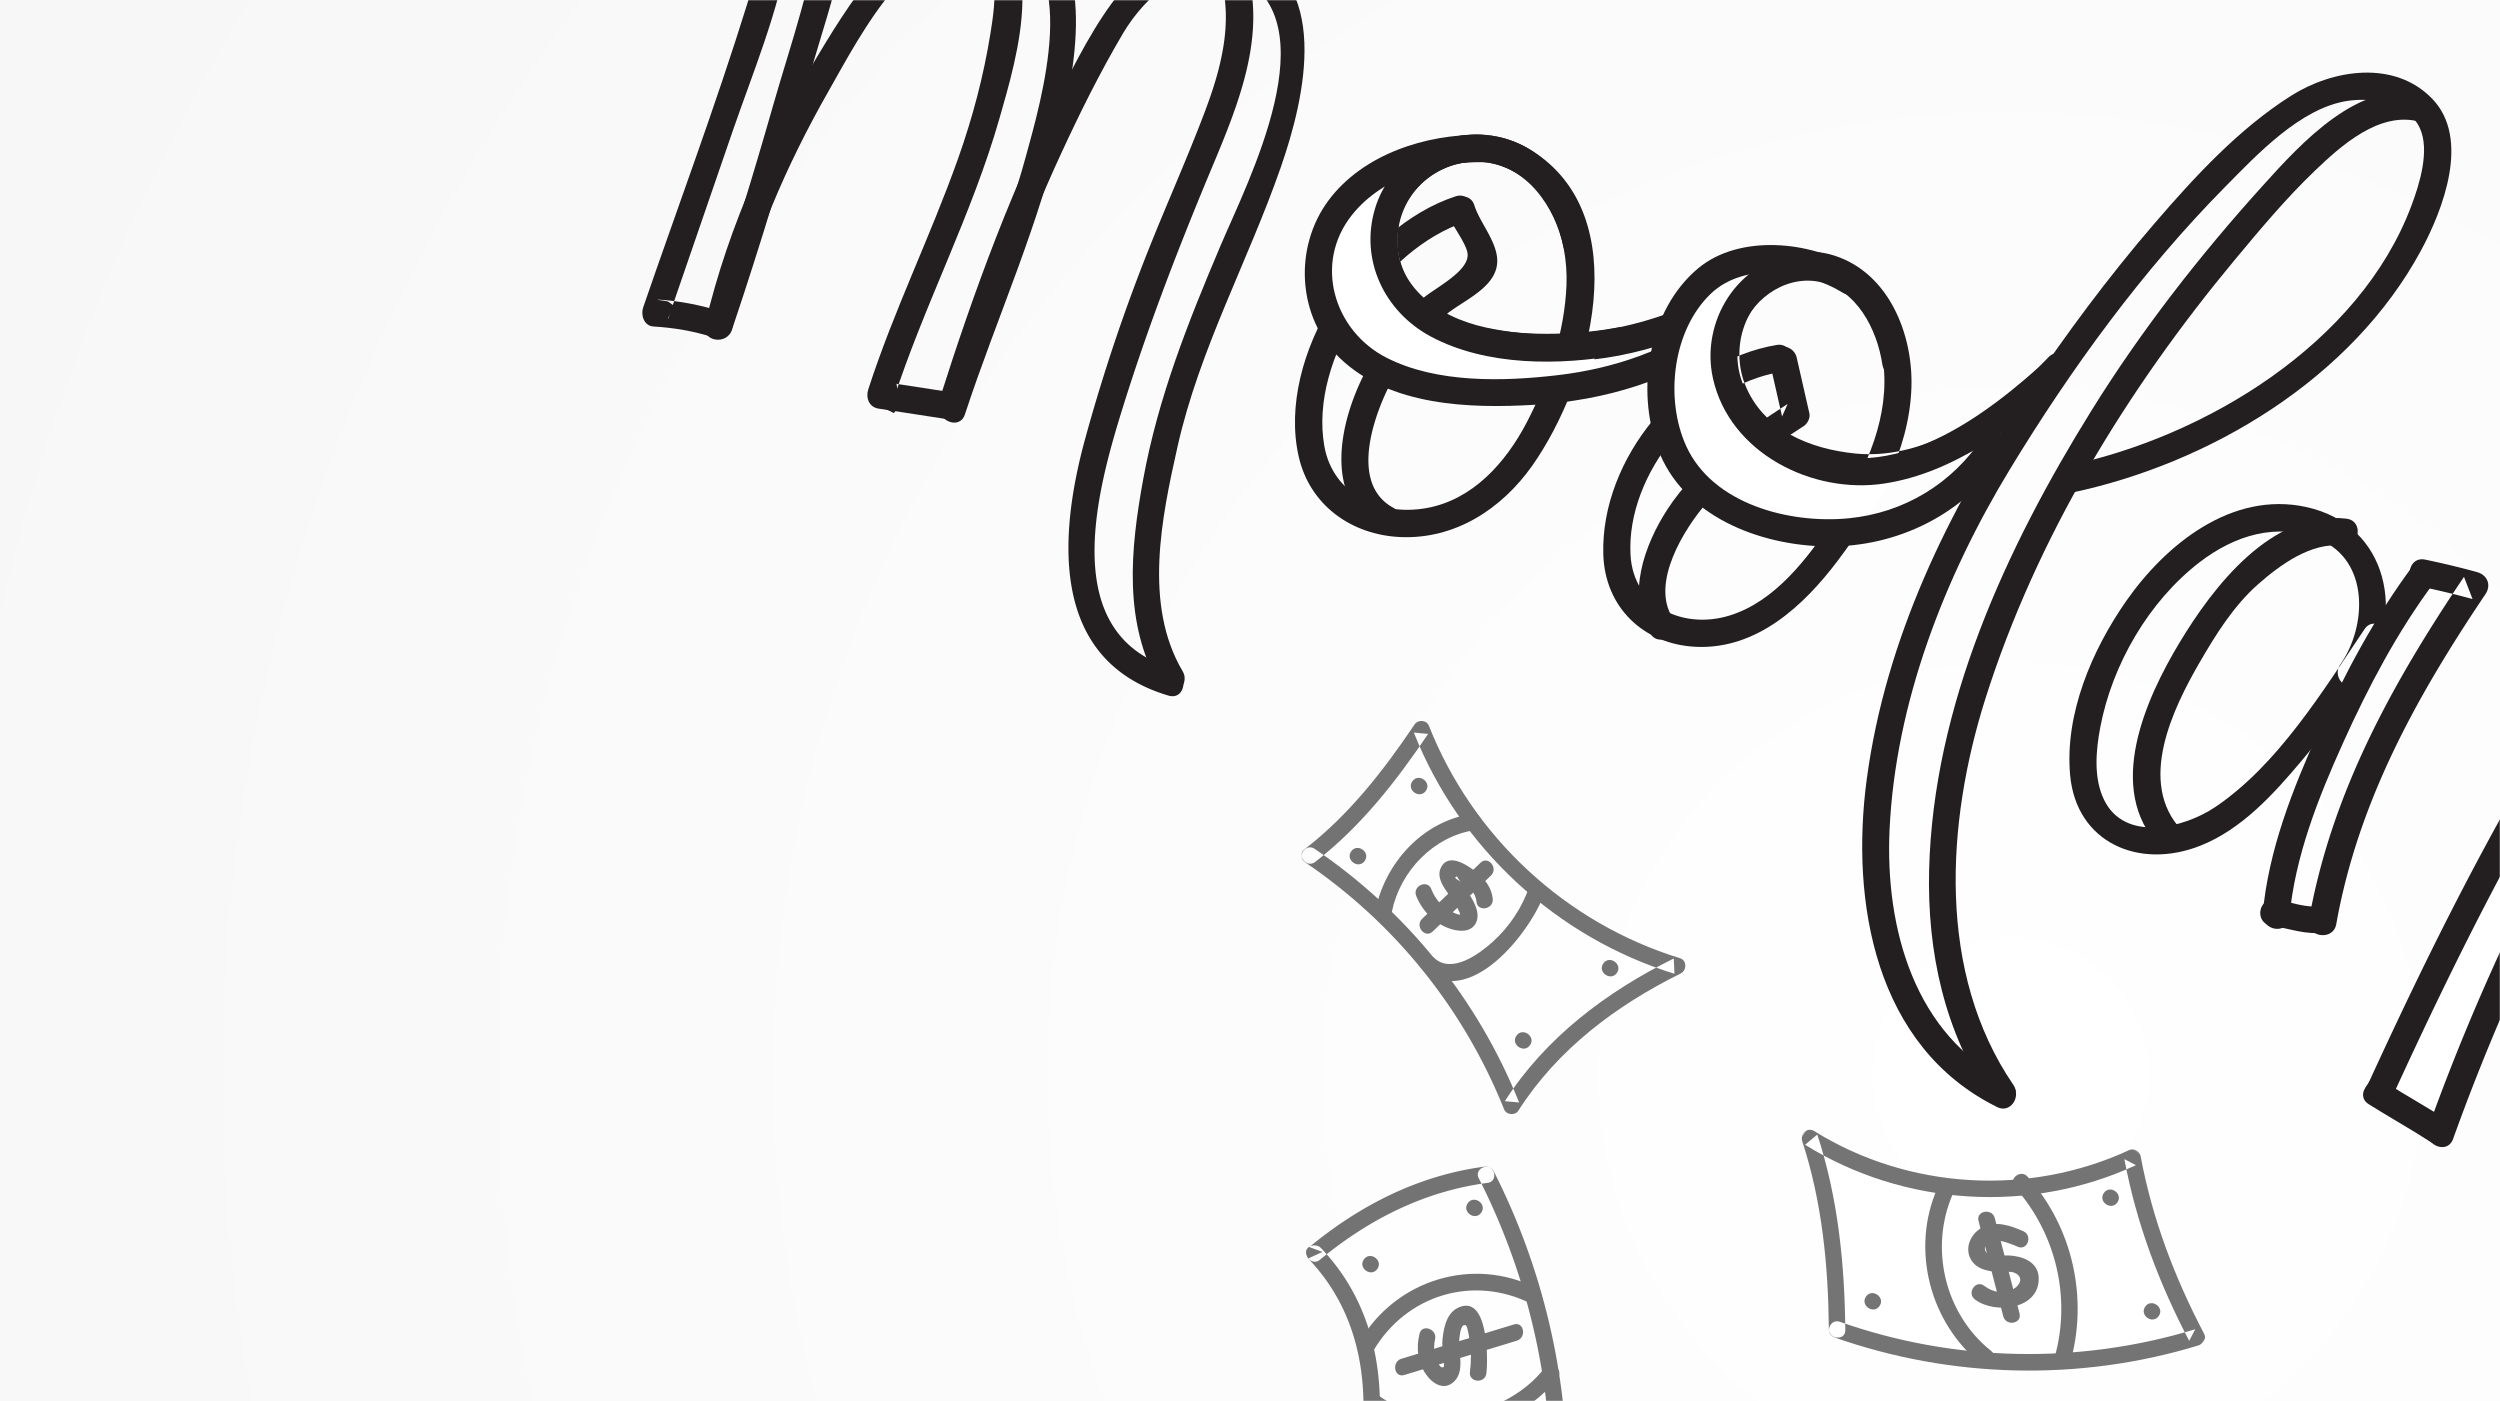 <svg xmlns="http://www.w3.org/2000/svg" xmlns:xlink="http://www.w3.org/1999/xlink" width="1440" height="807" viewBox="0 0 1440 807">
    <rect x="0" y="0" width="1440" height="807" fill="#808080" stroke="none"/>
    <defs>
        <radialGradient id="b" cx="80.436%" cy="76.309%" r="156.228%" fx="80.436%" fy="76.309%" gradientTransform="matrix(-.495 -.47 .264 -.882 1 1.815)">
            <stop offset="0%" stop-color="#FFF"/>
            <stop offset="100%" stop-color="#F7F7F7"/>
        </radialGradient>
        <path id="a" d="M0 0h1440v807H0z"/>
        <path id="d" d="M0 .354h164.296v334.45H0z"/>
        <path id="f" d="M.673.599H188.89v257.7H.673z"/>
    </defs>
    <g fill="none" fill-rule="evenodd">
        <mask id="c" fill="#fff">
            <use xlink:href="#a"/>
        </mask>
        <use fill="url(#b)" xlink:href="#a"/>
        <g mask="url(#c)">
            <g transform="rotate(9 1164.379 2081.645)">
                <mask id="e" fill="#fff">
                    <use xlink:href="#d"/>
                </mask>
                <path fill="#231F20" d="M15.464 83.961c7.082-25.948 35.804-64.079 64.497-67.168 41.45-4.466 65.607 31.972 67.79 68.984 2.18 36.895-5.262 75.54-9.692 112.085-5.146 42.487-11.225 84.851-18.338 127.051-1.675 9.923 13.462 14.185 15.146 4.19 8.536-50.617 15.555-101.47 21.402-152.467 4.9-42.74 17.003-94.229-3.513-134.607-14.725-28.987-51.66-49.107-84.077-39.055C37.786 12.554 8.612 49.367.314 79.77c-2.673 9.796 12.476 13.976 15.15 4.192" mask="url(#e)"/>
            </g>
            <path fill="#231F20" d="M421.641 189.429c11.451-48.371 31.107-93.969 55.68-137.078 18.692-32.779 50.46-96.32 97.961-87.463 49.374 9.204 24.022 94.385 15.705 124.884-13.24 48.53-33.883 94.702-49.557 142.446-3.135 9.541 11.187 16.131 14.347 6.511 18.442-56.178 43.496-110.417 56.163-168.38 8.179-37.423 21.366-106.644-29.845-120.033-49.515-12.943-84.108 37.76-106.023 73.427-31.246 50.862-56.198 104.986-69.99 163.222-2.338 9.865 13.235 12.283 15.56 2.464"/>
            <path fill="#231F20" d="M555.404 237.094c15.879-50.104 33.253-99.743 55.285-147.529 11.023-23.914 22.814-47.783 36.238-70.462C659.382-1.95 686.47-27.44 713.039-14.183c53.454 26.674 5.71 118.589-10.003 155.68-18.702 44.136-35.976 87.447-44.598 134.81-7.298 40.09-11.683 82.879 9.97 119.554 5.163 8.741 17.906-.567 12.784-9.241-22.643-38.352-12.111-88.472-2.909-129.452 12.622-56.224 40.7-106.88 59.519-160.998 13.712-39.437 30.43-109.152-24.338-127.079-50.855-16.644-81.203 42.292-99.59 77.949-30.295 58.759-52.937 120.635-72.872 183.54-3.03 9.546 11.346 16.15 14.402 6.514M406.047-125.522c50.906 14.094 35.243 92.728 24.267 128.05-18.226 58.659-39.846 116.453-59.84 174.533-1.496 4.34.387 10.673 5.952 11.01 11.753.71 22.99 2.586 34.236 6.19 9.567 3.067 16.157-11.211 6.512-14.304-12.59-4.036-25.07-6.604-38.29-7.4 1.981 3.67 3.967 7.34 5.949 11.01l37.019-107.538c11.795-34.263 26.394-68.893 32.418-104.773 7.072-42.13 2.843-98.833-45.766-112.293-9.758-2.7-12.136 12.837-2.457 15.515"/>
            <path fill="#231F20" d="M553.463-34.842c24.524 5.944 19.914 36.073 17.06 53.911-3.947 24.7-10.356 48.861-18.724 72.423-15.923 44.832-37.072 87.557-51.703 132.888-1.528 4.737.429 10.137 5.947 10.985 13.4 2.059 26.802 4.121 40.204 6.184 10.013 1.541 12.483-13.933 2.452-15.478-13.403-2.062-26.805-4.125-40.205-6.184 1.984 3.662 3.962 7.32 5.945 10.985 17.848-55.3 45.4-107.009 61.332-162.948 9.656-33.906 31.997-105.677-19.857-118.244-9.847-2.387-12.243 13.105-2.451 15.478M1360.2 392.709c26.152-37.407 16-90.297-31.977-100.703-42.555-9.231-80.691 21.425-103.601 54.283-19.69 28.231-35.422 65.04-32.23 100.17 3.532 38.855 39.574 54.65 74.921 40.697 23.855-9.415 42.177-29.64 58.309-48.83 17.583-20.913 33.265-43.356 48.545-65.978 5.632-8.341-6.51-18.363-12.177-9.967-23.983 35.51-49.765 77.968-85.913 102.414-18.178 12.293-52.186 20.51-64.14-4.099-6.113-12.58-4.708-28.292-2.217-41.562 6.8-36.24 27.98-72.835 57.329-95.35 19.93-15.294 44.54-23.239 68.955-13.048 28.73 11.993 27.535 49.81 12.021 72.003-5.783 8.266 6.368 18.276 12.176 9.97"/>
            <path fill="#231F20" d="M1389.965 325.714c-21.862 29.315-39.408 62.246-54.43 95.58-14.835 32.929-28.946 68.547-32.173 104.872-.892 10.013 14.426 12.515 15.323 2.427 3.118-35.06 16.626-69.051 30.975-100.835 14.503-32.125 31.22-63.861 52.295-92.121 6.023-8.075-5.955-18.015-11.99-9.923M838.38 113.106C783.77 130.95 735.086 205.029 748 262.763c6.312 28.232 30.505 45.385 58.703 46.586 31.376 1.334 58.29-16.14 75.949-41.235 33.581-47.728 60.46-143.84-.932-181.752-24.2-14.942-56.814-10.489-76.487 10.155-20.432 21.436-21.363 57.185-2.916 80.146 22.838 28.423 66.627 32.681 100.402 31.51 40.658-1.404 78.777-15.769 112.966-37.302 8.584-5.41-.7-18.13-9.242-12.748-44.828 28.238-98.107 41.928-150.63 30.517-28.32-6.155-55.202-25.128-50.476-57.56 3.964-27.22 33.042-44.386 58.894-35.654 28.029 9.462 39.067 41.449 38.074 68.562-1.003 27.26-10.398 55.418-22.98 79.479-12.023 22.998-31.025 44.412-57.628 49.185-26.544 4.764-54.088-7.536-58.952-36.103-8.521-50.011 34.352-113.406 81.343-128.762 9.626-3.144 3.902-17.822-5.708-14.681"/>
            <path fill="#231F20" d="M1023.349 198.698c-54.47 9.088-101.393 65.273-99.851 120.51.853 30.632 23.292 52.064 53.54 53.37 34.887 1.511 61.906-23.62 81.571-49.725 21.7-28.808 41.17-62.74 42.372-99.673.994-30.532-12.886-65.776-44.274-75.919-25.915-8.37-54.704 7.078-65.796 31.25-12.847 28.007-.477 62.486 23.632 80.17 59.993 44.012 133.718 4.2 177.407-42.81 6.917-7.443-5.303-17.365-12.173-9.975-27.45 29.54-68.948 59.459-110.892 55.357-26.21-2.56-53.29-13.481-63.677-39.595-10.08-25.357 3.266-57.434 32.502-60.813 29.168-3.377 46.013 28.466 47.547 53.302 1.91 30.925-12.625 60.638-29.456 85.626-14.686 21.805-33.275 46.626-59.486 54.747-26.7 8.273-55.507-4.959-57.133-34.837-2.565-47.045 39.66-97.616 85.921-105.332 9.938-1.66 8.271-17.324-1.754-15.653M1375.726 634.903c23.417-33.962 49.287-68.97 80.354-96.459 18.872-16.703 43.09-32.544 68.767-35.208 28.704-2.98 55.442 12.041 60.536 41.374 3.65 21.018-3.88 41.73-10.854 61.24-5.8 16.222-12.459 31.902-20.334 47.224-17.942 34.912-37.671 68.885-56.302 103.43-4.817 8.924 9.64 15.376 14.419 6.514 32.417-60.092 74.75-121.018 88.148-189.094 7.025-35.7-8.47-72.787-45.416-83.559-39.935-11.643-80.774 10.707-109.677 36.617-31.522 28.26-57.979 63.268-81.897 97.952-5.72 8.29 6.503 18.308 12.256 9.97"/>
            <path fill="#FFF" d="M1367.41 620.355l85.674-152.938 18.591 31.598-69.906 152.643z"/>
            <path fill="#231F20" d="M1692.45 243.967c-28.342-29.431-75.434-1.947-100.283 18.675-33.952 28.178-61.355 65.749-86.168 101.822-56.334 81.891-101.443 171.31-142.707 261.514-4.21 9.21 10.136 15.696 14.347 6.5 37.348-81.648 77.825-162.51 126.976-237.798 23.52-36.026 49.097-71.164 78.978-102.242 19.962-20.763 70.476-65.825 98.888-36.319 7.02 7.292 16.909-4.946 9.968-12.152M700.349-20.46c11.358 27.916 4.027 57.227-6.181 84.324-10.098 26.799-21.86 52.974-32.47 79.57a1033.275 1033.275 0 0 0-36.567 109.027c-15.454 56.294-20.54 127.982 47.945 148.21 9.725 2.873 12.095-12.72 2.465-15.563-67.393-19.904-43.395-103.875-28.174-152.416 13.375-42.666 29.142-84.002 46.195-125.34 17.22-41.724 39.878-88.388 21.508-133.533-3.82-9.388-18.559-3.712-14.721 5.72M834.411 123.976c1.888 6.12 10.875 16.885 10.958 22.805.131 9.973-19.245 19.29-25.87 25.185-13.51 12.024-24.794 26.337-33.114 42.32-14.914 28.634-24.915 73.559 9.561 92.464 8.994 4.933 15.477-9.403 6.555-14.296-23.163-12.702-13.152-46.27-4.806-64.923 7.92-17.7 20.074-33.577 34.99-46.123 9.144-7.69 25.903-14.263 29.193-26.843 3.263-12.49-9.194-25.13-12.63-36.267-2.987-9.684-17.814-3.976-14.837 5.678"/>
            <path fill="#FFF" d="M827.4 91.577l-22.497 23.959-10.232 24.038 5.752 25.106 40.914 31.781 78.737 2.818-4.575 21.24-69.4 4.242-53.89-9.742-29.546-33.444-2.789-38.37 27.504-43.238 30.451-14.342z"/>
            <path fill="#231F20" d="M853.478 77.677c-31.925-.53-68.353 11.094-88.196 37.677-20.252 27.134-18.072 67.34 6.438 90.887 28.84 27.71 74.845 29.167 112.454 26.9 40.225-2.423 79.501-14.143 112.299-38.081 8.224-6.004-1.036-18.81-9.264-12.804-26.437 19.294-57.232 29.946-89.56 33.79-31.523 3.75-70.231 4.807-99.193-10.09-30.216-15.54-41.914-54.296-19.71-82.157 17.85-22.404 49.02-30.843 76.485-30.388 10.108.168 8.288-15.567-1.753-15.734"/>
            <path fill="#231F20" d="M916.281 141.11c-6.053-29.31-25.365-58.252-56.945-62.983-29.238-4.38-58.935 13.64-67.38 42.198-8.742 29.548 5.547 59.205 32.052 73.44 32.19 17.288 74.698 16.905 109.665 10.48 9.844-1.808 8.203-17.431-1.74-15.604-39.772 7.309-125.068 9.012-126.91-49.065-.84-26.388 21.306-47.756 47.64-46.386 26.404 1.374 43.143 25.84 48.066 49.685 2.022 9.795 17.6 8.155 15.552-1.765M1019.175 207.783c2.431 10.7 4.865 21.4 7.3 32.1 1.068-2.41 2.14-4.819 3.208-7.228-25.653 16.725-52.305 34.675-69.238 60.7-13.066 20.086-23.968 49.646-9.825 71.676 5.489 8.554 18.267-.7 12.801-9.216-12.806-19.941 6.645-51.352 19.806-66.387 15.626-17.852 36.025-31.17 55.785-44.053 2.136-1.391 3.787-4.665 3.208-7.224l-7.304-32.1c-2.219-9.75-17.99-8.153-15.741 1.732"/>
            <path fill="#FFF" d="M1024.517 161.154l-19.373 15.4-10.276 23.987 5.83 25.079 37.99 41.893 55.832 1.863-24.281 37.452-95.036-29.85-18.684-28.338.09-29.047 9.254-36.886 21.611-21.726 30.642-14.278z"/>
            <path fill="#231F20" d="M1067.788 154.197c-24.978-15.358-65.913-19.488-89.708.4-28.71 23.998-35.782 69.803-23.253 103.698 14.374 38.886 58.364 55.858 97.091 56.442 40.975.621 79.929-18.7 102.494-53.099 5.504-8.396-6.637-18.423-12.183-9.966-17.592 26.828-45.47 43.784-77.523 46.877-33.85 3.268-78.17-8.06-93.461-41.637-12.345-27.109-7.936-66.497 14.119-87.674 19.494-18.716 54.68-13.777 75.92-.72 8.62 5.297 15.021-9.084 6.504-14.32"/>
            <path fill="#231F20" d="M1099.882 208.027c-4.847-31.85-28.29-66.039-64.556-61.805-34.478 4.023-55.935 39.034-48.661 71.737 9.581 43.094 57.38 66.85 98.62 60.571 40.621-6.185 75.53-33.116 104.827-60.186 7.367-6.808-1.818-19.625-9.263-12.747-36.16 33.413-91.657 76.286-143.292 50.5-23.093-11.534-42.386-35.84-35.387-62.969 4.965-19.258 24.943-34.653 45.232-30.903 22.017 4.064 33.769 27.534 36.818 47.56 1.517 9.986 17.191 8.306 15.662-1.758M1351.569 298.763c-43.074-5.186-76.988 39.507-96.183 71.423-19.439 32.311-42.888 84.057-11.577 117.233 6.909 7.324 19.817-1.839 12.83-9.239-25.778-27.313-5.167-69.87 10.4-96.717 9.253-15.958 19.6-32.601 33.612-44.933 12.671-11.16 30.655-24.359 48.455-22.216 10.119 1.22 12.633-14.326 2.463-15.55M1337.19 521.808c-9.078 1.5-17.532-2.366-26.41-3.667-10.101-1.479-12.52 13.605-2.39 15.089 10.386 1.524 19.997 5.552 30.664 3.786 9.982-1.648 8.215-16.876-1.864-15.208"/>
            <path fill="#231F20" d="M1394.408 337.905a479.86 479.86 0 0 1 29.782 7.155 22690.78 22690.78 0 0 0-4.936-12.788c-41.219 61.246-76.209 124.206-89.303 197.53-1.78 9.992 13.955 12.484 15.734 2.493 12.6-70.553 46.246-131.077 85.91-190.016 3.55-5.275 1.15-11.119-4.94-12.785a480.044 480.044 0 0 0-29.782-7.156c-10.044-2.079-12.484 13.492-2.465 15.567M1674.837 236.717c-37.936 15.443-69.788 49.768-95.54 80.715-26.15 31.425-48.987 65.53-70.134 100.498-44.23 73.125-81.584 151.134-110.483 231.614-3.41 9.493 10.864 16.053 14.29 6.505 27.225-75.819 62.042-149.29 102.797-218.72 20.666-35.204 43.17-69.49 68.687-101.362 25.592-31.962 57.365-68.815 96.075-84.572 9.354-3.806 3.706-18.502-5.692-14.678"/>
            <path fill="#231F20" d="M1453.606 202.998c-16.379 36.798-13.982 86.264 14.78 116.975 26.667 28.476 73.608 34.931 110.648 33.31 10.139-.442 8.345-16.011-1.781-15.57-30.855 1.351-69.308-3.458-93.417-24.562-28.42-24.88-30.189-71.452-15.852-103.661 4.103-9.222-10.275-15.71-14.378-6.492M1192.292 284.002c80.486-16.83 162.306-65.813 202.212-139.739 12.738-23.603 28.454-64.434 6.555-87.263-21.78-22.712-57.412-17.021-81.321-1.89-30.194 19.097-55.503 46.593-78.637 73.448-26.775 31.081-51.295 64.15-74.101 98.222-44.831 66.975-80.901 141.24-91.738 221.92-9.523 70.937 4.773 154.249 75.116 188.98 9.123 4.503 15.604-9.858 6.52-14.343-54.266-26.791-71.102-88.864-68.52-145.23 3.35-73.1 31.62-145.719 69.325-207.792 35.221-57.98 76.352-114.49 124.11-162.824 18.18-18.395 43.164-45.152 70.114-49.34 14.24-2.21 35 .871 41.848 15.541 5.995 12.842-.167 32.473-4.819 44.844-29.897 79.532-118.73 133.147-198.43 149.812-9.836 2.055-8.193 17.735 1.766 15.654"/>
            <path fill="#231F20" d="M1395.942 54.525c-36.615-9.661-70.702 28.221-92.444 52.261-36.416 40.265-70.014 83.36-98.684 129.478-49.255 79.224-91.314 170.279-93.642 264.926-1.16 47.116 8.863 93.497 35.722 132.844 5.721 8.382 18.45-.876 12.741-9.237-44.048-64.531-38.626-150.958-16.053-222.335 29.314-92.691 81.731-178.304 143.6-252.728 14.652-17.62 29.528-35.42 46.093-51.302 15.282-14.648 37.301-34.422 60.208-28.377 9.79 2.585 12.183-12.965 2.46-15.53M1364.438 636.06c11.73 7.388 23.884 14.106 35.506 21.667 8.608 5.597 18.84-6.548 10.173-12.183-11.625-7.56-23.772-14.278-35.51-21.668-8.668-5.46-18.909 6.677-10.169 12.184M506.223 216.522l-.7 16.635 9.326 4.793c1.794-2.26 2.778-3.937 2.952-5.033.173-1.096-.546-6.8-2.16-17.116l-9.418.721zM377.92 172.549l4.573 14.899 5.97-11.138-3.78-2.69-6.762-1.071z"/>
        </g>
        <g mask="url(#c)" opacity=".75">
            <g fill="#FFF">
                <path d="M754.59 492.912c52.082 34.833 93.18 85.838 116.143 144.139 22.025-35.392 57.882-62.296 95.351-80.565-66.375-19.881-122.377-71.722-147.313-136.37-18.227 27.225-38.072 53.006-64.182 72.796M856.118 676.673c32.658 63.616 46.885 136.562 40.53 207.788a560.844 560.844 0 0 0-122.79 5.638c10.911-27.765 18.078-57.459 16.596-87.253-1.482-29.791-12.22-59.76-33.196-80.97l.034.123c28.96-24.242 61.34-40.762 98.826-45.326M1058.125 765.834c66.137 23.673 139.958 25.28 207.062 4.506-18.106-34.317-29.716-63.776-36.963-103.486-58.51 27.74-131.1 23.319-185.808-11.32 11.123 32.884 15.544 75.584 15.71 110.3"/>
            </g>
            <path fill="#464646" d="M751.775 496.705c51.585 34.918 91.446 84.459 114.594 142.285 1.318 3.29 6.328 3.709 8.218.74 22.454-35.258 56.391-60.666 93.48-79.002 3.546-1.757 3.718-7.54-.395-8.805-65.689-20.2-119.44-69.991-144.64-133.924-1.327-3.369-6.279-3.625-8.218-.74-17.986 26.713-37.706 52.062-63.342 71.885-4.853 3.752 1.23 11.07 6.063 7.332 26.278-20.317 46.63-46.375 65.07-73.762-2.74-.246-5.479-.494-8.217-.742 26.058 66.109 82.179 118.03 150.094 138.915l-.392-8.803c-38.523 19.049-73.968 45.563-97.293 82.19l8.218.74c-23.734-59.282-64.907-110.31-117.785-146.1-5.06-3.429-10.534 4.354-5.455 7.791"/>
            <path fill="#464646" d="M818.846 557.892c27.029 24.946 63.048-21.128 70.956-43.837 2.012-5.77-6.942-8.99-8.962-3.187-4.198 12.05-11.52 23.054-21.019 31.604-7.646 6.884-23.488 18.73-33.643 9.357-4.44-4.097-11.816 1.925-7.332 6.063M801.76 524.962c4.792-23.123 23.88-43.172 47.532-46.768 6.065-.92 4.402-10.286-1.653-9.365-28.203 4.286-49.708 28.08-55.361 55.357-1.238 5.974 8.251 6.713 9.482.776M825.232 536.534c11.131-10.823 22.465-21.435 33.597-32.26 4.364-4.244-1.672-11.6-6.063-7.332-11.13 10.824-22.464 21.438-33.596 32.26-4.366 4.246 1.673 11.602 6.062 7.332"/>
            <path fill="#464646" d="M815.754 516.044c3.087 7.673 8.713 13.97 16.2 17.578 5.647 2.724 15.53 4.845 18.504-2.784 2.868-7.354-5.024-16.862-8.916-22.604a22.384 22.384 0 0 1-2.373-3.482c-.363.25-.727.496-1.09.746 1.239 1.491 4.1 2.54 5.678 3.749 3.483 2.668 6.202 5.578 6.68 10.122.643 6.098 10.007 4.413 9.37-1.653-.87-8.22-6.824-13.891-13.411-18.222-4.946-3.25-12.836-7.003-16.396.214-3.676 7.443 5.147 15.295 8.357 21.18.744 1.365 2.901 5.489 2.643 5.803-.591.718-5.508-1.857-6.372-2.353-4.882-2.785-8.164-7.128-10.232-12.267-2.291-5.696-10.921-1.69-8.642 3.973M786.076 495.867c3.51-5.012-4.275-10.478-7.792-5.455-3.51 5.014 4.276 10.478 7.792 5.455M821.302 455.507c3.511-5.014-4.273-10.477-7.79-5.455-3.51 5.015 4.274 10.477 7.79 5.455M881.28 602.013c3.51-5.015-4.275-10.479-7.792-5.456-3.51 5.012 4.275 10.478 7.792 5.456M931.313 560.406c3.51-5.014-4.274-10.477-7.79-5.454-3.51 5.012 4.273 10.477 7.79 5.454M851.748 678.627c32.2 63.387 46.143 134.644 40.125 205.49 1.709-1.45 3.419-2.9 5.128-4.352a582.453 582.453 0 0 0-124.05 5.699l5.308 6.277c21.82-56.384 27.695-125.865-17.42-172.908-2.924-3.05-9.839-1.127-8.352 3.856l.037.118c.99 3.314 4.717 5.32 7.715 2.842 28.119-23.252 60.225-39.55 96.656-44.326 6.083-.796 4.41-10.16-1.652-9.365-37.953 4.973-71.775 22.134-101.068 46.358 2.574.947 5.145 1.895 7.717 2.84l-.036-.118c-2.783 1.286-5.568 2.57-8.35 3.857 42.877 44.712 36.473 110.21 15.79 163.657-1.322 3.42 1.868 6.807 5.307 6.279a570.492 570.492 0 0 1 121.621-5.584c2.568.157 4.909-1.742 5.13-4.35 6.148-72.373-8.065-145.481-40.964-210.243-2.77-5.456-11.418-1.492-8.642 3.973"/>
            <path fill="#464646" d="M787.804 811.008c32.803 25.093 84.784 14.175 109.412-17.293 3.777-4.823-4.025-10.265-7.79-5.454-21.559 27.544-67.616 36.795-96.166 14.955-4.866-3.723-10.312 4.076-5.456 7.792M791.079 778.009c18.887-32.146 57.486-43.865 90.83-27.104 5.448 2.74 8.605-6.241 3.189-8.963-36.823-18.512-80.991-4.824-101.81 30.612-3.08 5.241 4.685 10.743 7.791 5.455M808.868 791.997l64.8-19.747c5.789-1.765 4.2-11.15-1.652-9.367-21.6 6.582-43.2 13.166-64.801 19.746-5.79 1.765-4.2 11.152 1.653 9.368"/>
            <path fill="#464646" d="M817.637 768.263c-1.939 8.035-1.154 16.235 3.623 23.203 3.912 5.711 10.791 9.953 16.59 4.008 6.324-6.48 1.495-17.988 2.925-25.974.24-1.335.824-7.464 3.613-6.053.907.455 1.878 7.048 2.078 8.208 1.077 6.217.987 12.401.214 18.647-.754 6.078 8.728 6.855 9.481.777 1.07-8.64 1.029-47.164-17.023-37.458-6.634 3.568-8.083 13.61-8.403 20.263-.07 1.461 1.493 12.933.836 13.445-2.31 1.794-4.352-4.848-4.748-6.17-.97-3.243-1.022-6.396-.223-9.707 1.42-5.883-7.525-9.153-8.963-3.19M793.362 730.887c3.51-5.014-4.274-10.477-7.79-5.455-3.51 5.013 4.273 10.477 7.79 5.455M853.212 698.479c3.51-5.014-4.274-10.477-7.79-5.455-3.51 5.013 4.273 10.477 7.79 5.455"/>
            <g transform="rotate(-55 1189.237 -587.51)">
                <mask id="g" fill="#fff">
                    <use xlink:href="#f"/>
                </mask>
                <path fill="#464646" d="M.87 82.623c19.184 68.776 60.118 130.312 116.342 174.36 2.254 1.769 5.923 2.037 7.471-.96 16.89-32.684 37.05-62.368 62.852-88.707 2.133-2.178 1.71-5.92-.963-7.47-55.061-31.92-91.508-91.06-94.986-154.65-.27-4.978-6.08-6.123-8.863-2.4C60.957 31.913 32.531 56.242 3.056 77.253c-4.943 3.522-.197 11.774 4.8 8.21C38.78 63.421 68.114 38.127 90.937 7.595c-2.952-.8-5.905-1.6-8.86-2.399 3.657 66.929 41.664 129.222 99.694 162.864l-.963-7.47c-26.346 26.895-47.08 57.245-64.339 90.632 2.491-.32 4.98-.642 7.472-.963C68.923 207.157 28.825 147.433 10.042 80.095 8.401 74.207-.779 76.71.87 82.623" mask="url(#g)"/>
            </g>
            <path fill="#464646" d="M1146.913 778.14c-26.818-21.322-35.73-59.388-22.013-90.603 2.46-5.6-6.509-8.779-8.965-3.19-15.473 35.212-4.448 77.755 25.521 101.585 4.795 3.814 10.233-3.994 5.457-7.792M1192.303 785.478c10.76-37.562 1.658-78.531-24.428-107.721-4.076-4.56-11.418 1.494-7.334 6.063 23.815 26.647 32.662 64.04 22.8 98.469-1.677 5.85 7.27 9.097 8.962 3.19M1139.628 703.277c4.75 18.308 9.504 36.617 14.255 54.925 1.531 5.895 10.909 4.286 9.368-1.65l-14.255-54.926c-1.53-5.895-10.91-4.285-9.368 1.651"/>
            <path fill="#464646" d="M1165.412 709.175c-7.388-3.241-15.997-6.31-23.687-2.16-5.874 3.172-9.705 10.216-7.282 16.741 2.81 7.565 11.49 8.901 18.543 8.906 2.31 0 5.146-.46 7.346.457 5.29 2.2 3.564 6.96-.412 9.248-5.638 3.24-12.002 2.129-16.964-1.709-4.844-3.75-10.288 4.053-5.455 7.79 11.347 8.782 37.702 5.949 36.773-12.76-.443-8.948-9.462-12.184-17.12-12.542-3.43-.163-14.49 1.521-13.838-4.515.906-8.336 15.463-2.006 18.906-.493 5.603 2.456 8.782-6.51 3.19-8.963M1082.608 752.273c3.51-5.014-4.273-10.478-7.79-5.454-3.51 5.012 4.273 10.477 7.79 5.454M1072.878 681.595l-.964-.676c-5.013-3.51-10.476 4.275-5.456 7.79l.965.676c5.014 3.511 10.477-4.274 5.455-7.79l-.964-.676c-5.013-3.51-10.476 4.275-5.456 7.79l.965.676c5.014 3.511 10.477-4.274 5.455-7.79M1219.607 692.6c3.51-5.014-4.275-10.479-7.792-5.457-3.511 5.014 4.275 10.478 7.792 5.456M1243.44 758.057c3.51-5.012-4.273-10.477-7.79-5.454-3.51 5.014 4.274 10.477 7.79 5.454"/>
        </g>
    </g>
</svg>

